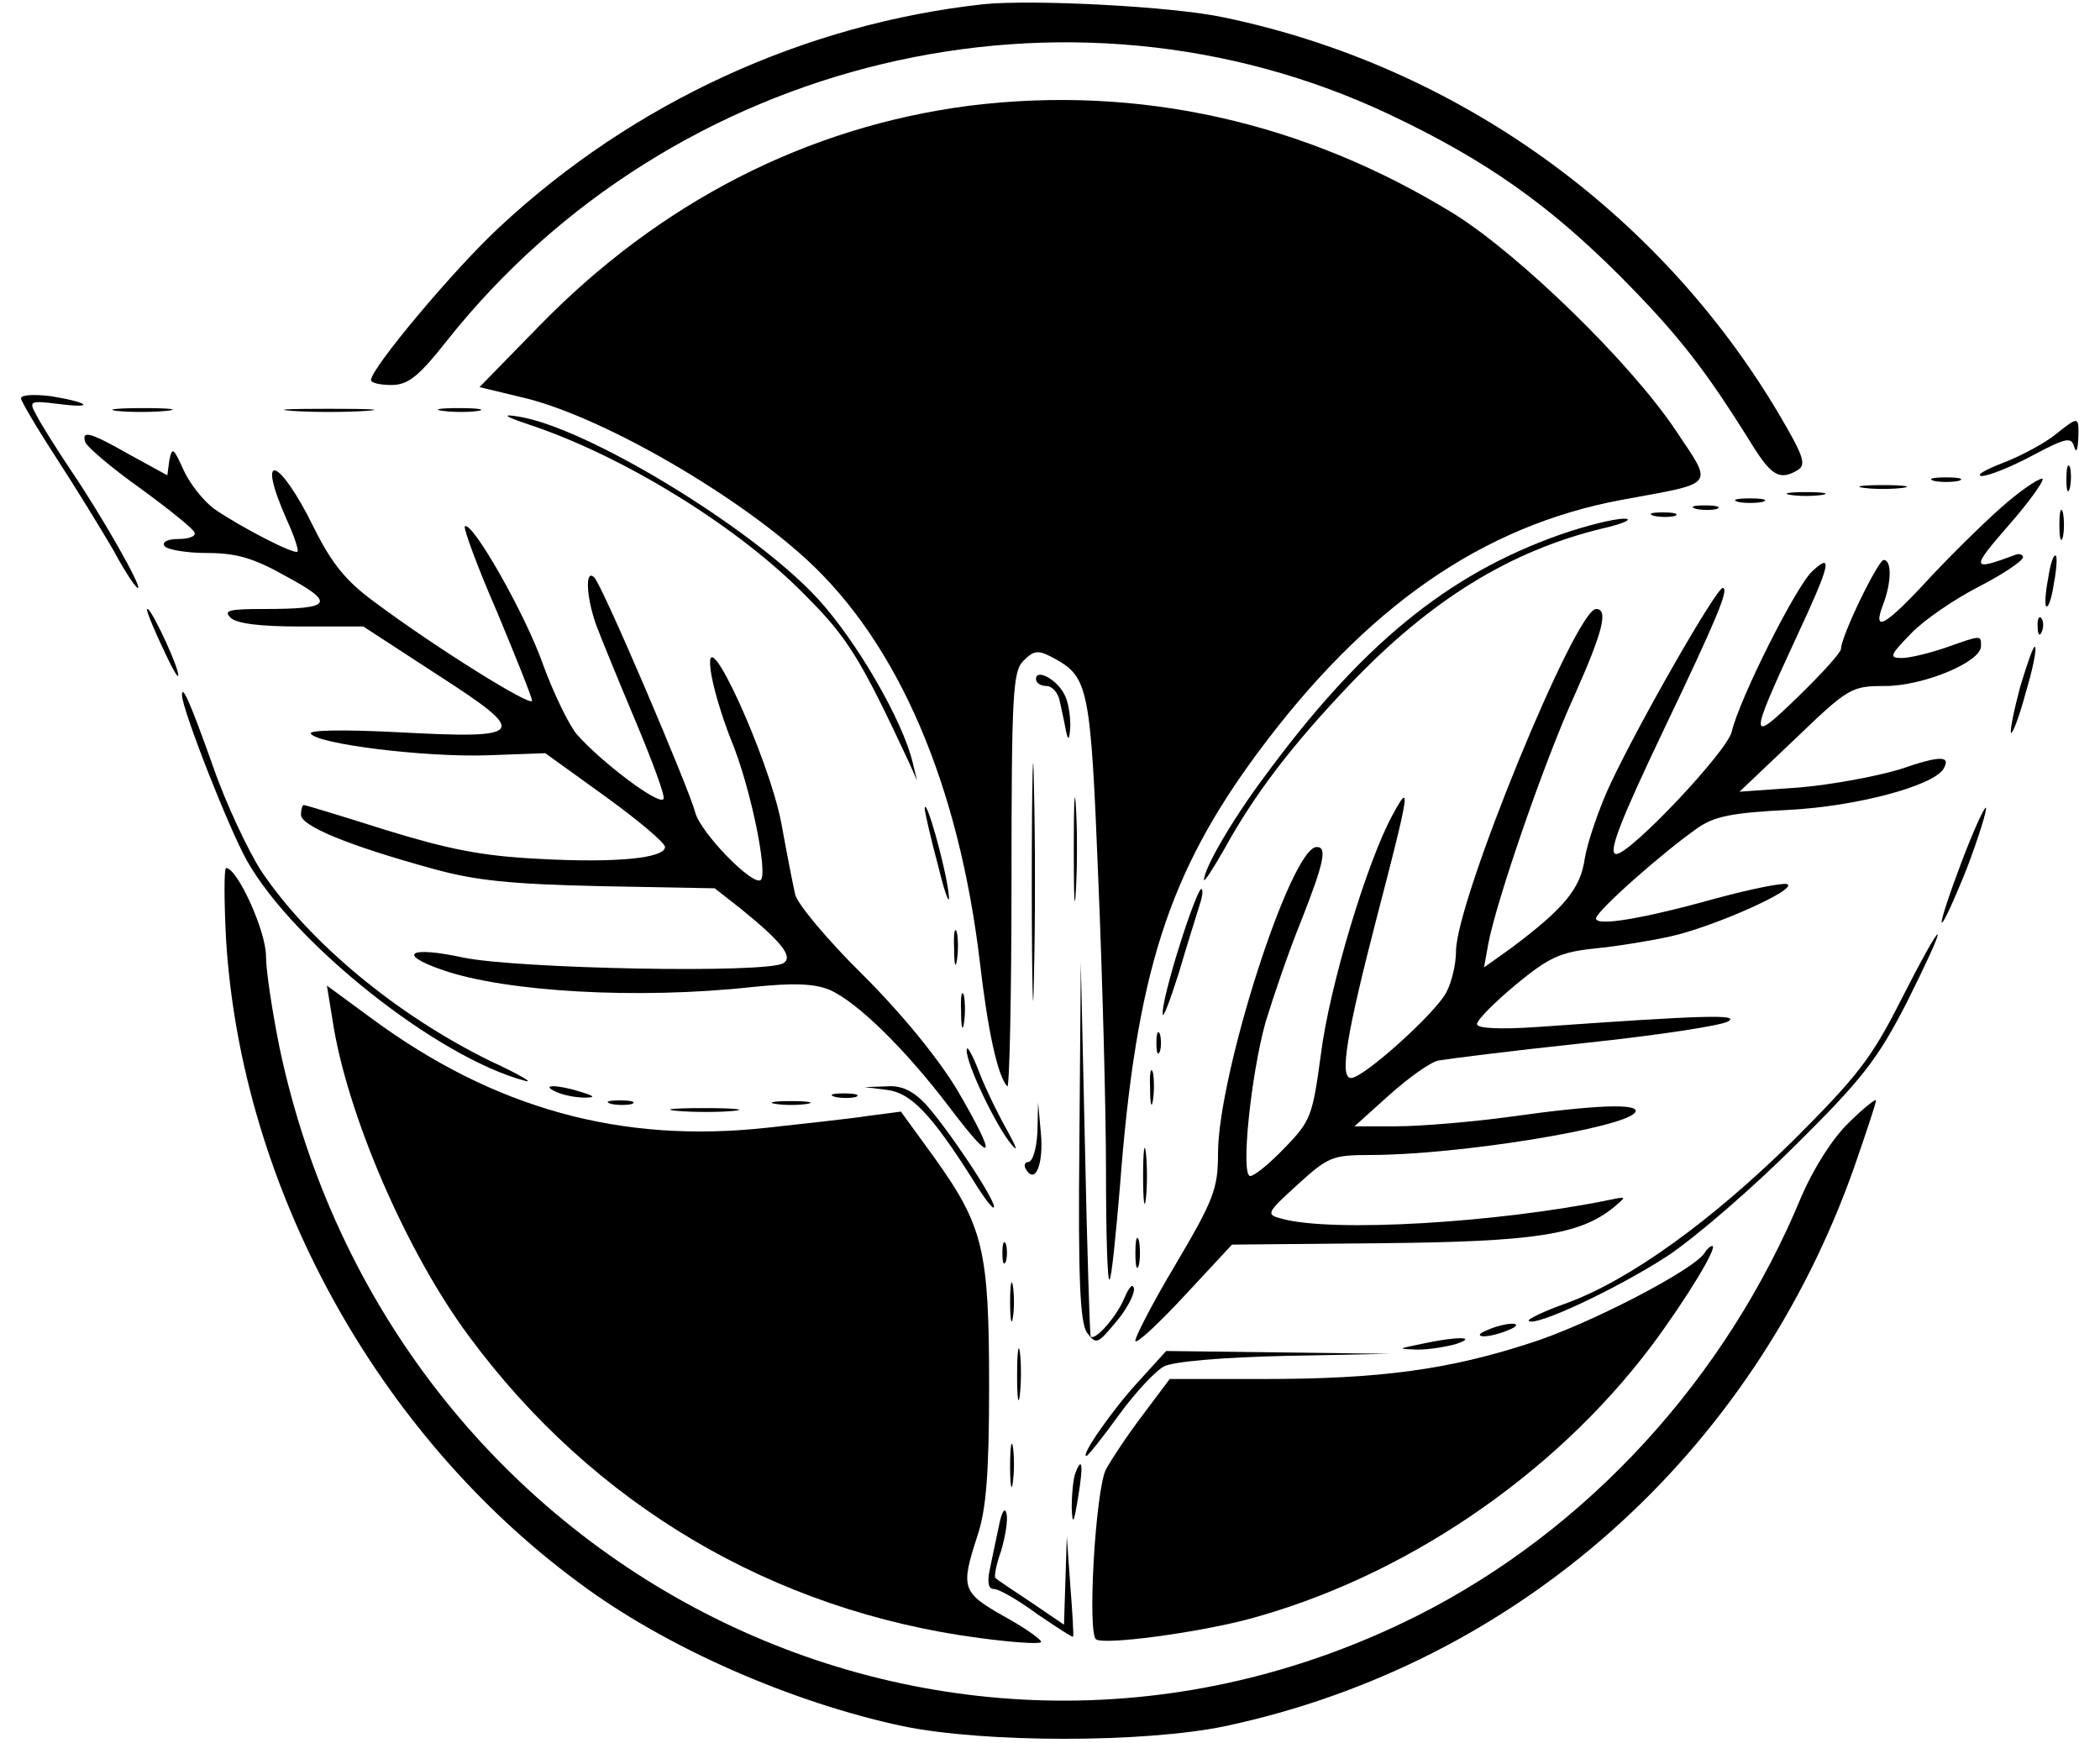 <?xml version="1.0" standalone="no"?>
<!DOCTYPE svg PUBLIC "-//W3C//DTD SVG 20010904//EN"
 "http://www.w3.org/TR/2001/REC-SVG-20010904/DTD/svg10.dtd">
<svg version="1.0" xmlns="http://www.w3.org/2000/svg"
 width="300pt" height="249pt" viewBox="0 0 300 249"
 preserveAspectRatio="xMidYMid meet">

<g transform="translate(0,249) scale(0.1,-0.1)"
fill="#000000" stroke="none">
<path d="M1405 2484 c-255 -28 -500 -140 -691 -318 -64 -59 -184 -202 -184
-219 0 -4 13 -7 29 -7 24 0 39 12 80 64 322 405 887 540 1347 322 137 -65 226
-128 329 -231 83 -84 120 -131 189 -242 27 -43 39 -50 65 -34 12 8 6 22 -28
80 -172 290 -461 497 -792 566 -74 16 -273 26 -344 19z"/>
<path d="M1385 2339 c-232 -30 -443 -138 -616 -316 l-84 -86 58 -14 c109 -24
303 -135 409 -232 132 -121 218 -323 248 -577 11 -95 25 -161 39 -176 3 -4 6
128 6 292 0 270 2 301 17 316 15 15 21 16 43 4 50 -27 53 -41 64 -316 6 -143
11 -331 11 -418 0 -88 2 -157 5 -154 3 2 9 63 15 134 23 303 69 446 197 619
155 209 321 324 520 361 136 25 131 18 77 99 -64 96 -222 250 -316 309 -214
132 -451 185 -693 155z"/>
<path d="M30 1921 c0 -4 23 -43 51 -86 28 -43 64 -102 81 -131 16 -30 32 -54
35 -54 7 0 -52 104 -97 170 -20 30 -42 65 -48 77 -11 20 -10 21 31 16 54 -7
45 2 -10 11 -24 3 -43 2 -43 -3z"/>
<path d="M167 1903 c18 -2 50 -2 70 0 21 2 7 4 -32 4 -38 0 -55 -2 -38 -4z"/>
<path d="M418 1903 c28 -2 76 -2 105 0 28 2 5 3 -53 3 -58 0 -81 -1 -52 -3z"/>
<path d="M633 1903 c15 -2 37 -2 50 0 12 2 0 4 -28 4 -27 0 -38 -2 -22 -4z"/>
<path d="M760 1882 c133 -45 295 -145 390 -242 61 -61 79 -90 149 -240 l11
-25 -6 25 c-14 60 -80 174 -136 235 -92 100 -330 245 -428 260 -25 4 -19 0 20
-13z"/>
<path d="M2936 1869 c-15 -12 -48 -30 -74 -40 -26 -10 -40 -18 -31 -19 10 0
42 13 72 29 49 26 56 27 60 13 3 -10 5 -5 6 11 1 33 1 33 -33 6z"/>
<path d="M122 1858 c3 -7 38 -37 79 -66 41 -30 76 -58 77 -63 2 -5 -8 -9 -23
-9 -15 0 -24 -4 -20 -10 3 -5 31 -10 60 -10 43 0 67 -7 115 -34 70 -38 64 -46
-33 -46 -49 0 -58 -2 -48 -12 8 -9 43 -13 101 -13 l89 0 106 -69 c132 -85 128
-92 -57 -82 -79 4 -127 3 -124 -2 9 -15 163 -34 252 -31 l83 3 86 -62 c47 -34
85 -66 85 -72 0 -16 -70 -23 -179 -17 -83 4 -131 14 -219 41 -63 20 -116 36
-118 36 -2 0 -4 -6 -4 -14 0 -16 68 -44 188 -77 61 -17 111 -22 240 -25 l163
-3 37 -29 c58 -47 76 -69 61 -78 -24 -15 -379 -8 -457 8 -78 17 -96 5 -29 -18
90 -31 278 -42 442 -24 58 6 88 5 110 -4 39 -17 108 -84 173 -170 63 -83 67
-72 10 26 -27 45 -78 108 -135 165 -51 50 -94 102 -97 115 -3 13 -12 59 -20
103 -18 93 -110 294 -101 220 2 -22 16 -68 29 -101 28 -67 53 -190 43 -201
-11 -10 -87 68 -94 97 -9 34 -132 323 -144 335 -13 13 -12 -25 2 -66 7 -19 32
-80 56 -137 24 -57 43 -108 41 -113 -4 -12 -89 52 -124 92 -11 13 -33 58 -48
99 -25 72 -102 207 -112 198 -2 -3 18 -58 46 -122 27 -65 50 -122 50 -127 0
-10 -138 76 -225 141 -41 30 -61 55 -86 105 -50 102 -84 114 -40 14 11 -24 18
-45 16 -47 -4 -5 -83 36 -119 61 -15 11 -35 36 -44 56 -14 31 -16 33 -20 14
l-3 -22 -53 29 c-58 33 -70 36 -64 18z"/>
<path d="M2952 1805 c0 -16 2 -22 5 -12 2 9 2 23 0 30 -3 6 -5 -1 -5 -18z"/>
<path d="M2763 1803 c9 -2 25 -2 35 0 9 3 1 5 -18 5 -19 0 -27 -2 -17 -5z"/>
<path d="M2868 1773 c-25 -21 -73 -68 -108 -105 -66 -72 -86 -84 -70 -42 12
31 13 64 1 64 -8 0 -61 -109 -61 -127 0 -5 -27 -35 -61 -68 -71 -69 -71 -63
-3 84 49 105 53 123 23 95 -23 -21 -104 -182 -115 -229 -6 -28 -145 -175 -165
-175 -13 0 6 48 69 180 74 155 93 200 83 200 -9 0 -117 -188 -160 -279 -17
-36 -33 -84 -37 -107 -6 -44 -30 -72 -106 -129 l-38 -27 6 33 c11 60 80 261
123 355 41 92 49 124 31 124 -29 0 -200 -417 -200 -489 0 -18 -6 -44 -14 -59
-16 -30 -118 -122 -136 -122 -17 0 -6 64 37 230 47 180 49 195 23 147 -37 -67
-91 -247 -103 -343 -12 -88 -14 -95 -52 -134 -21 -22 -43 -40 -49 -40 -14 0 1
145 22 220 11 36 33 101 51 145 33 84 37 105 22 105 -37 0 -141 -325 -141
-438 0 -50 -6 -66 -61 -159 -34 -57 -59 -106 -57 -109 3 -3 35 27 72 67 l66
71 212 2 c220 2 285 12 333 51 19 16 19 16 -5 11 -161 -33 -397 -47 -469 -27
-23 6 -22 8 23 49 43 39 49 42 103 42 127 0 365 39 379 61 8 13 -55 11 -176
-6 -58 -8 -132 -14 -165 -14 l-60 0 50 45 c28 25 59 47 70 49 11 2 105 14 209
25 104 11 196 25 205 31 16 10 -32 9 -271 -8 -57 -4 -88 -2 -88 4 0 6 25 31
55 56 47 39 64 47 113 52 31 3 80 11 107 17 61 13 185 68 168 75 -7 2 -52 -7
-100 -20 -104 -29 -173 -41 -173 -29 0 10 96 95 145 129 24 17 50 22 130 26
97 5 205 34 221 58 12 20 -4 20 -62 0 -33 -10 -97 -22 -144 -26 l-85 -6 79 75
c77 74 81 76 129 76 54 0 137 34 137 57 0 16 1 16 -50 -2 -23 -8 -52 -15 -63
-15 -19 0 -17 4 13 35 18 19 62 49 97 67 35 18 63 37 63 42 0 4 -6 6 -12 3
-62 -23 -63 -20 -9 42 30 34 51 64 49 67 -3 2 -25 -12 -50 -33z"/>
<path d="M2663 1793 c15 -2 39 -2 55 0 15 2 2 4 -28 4 -30 0 -43 -2 -27 -4z"/>
<path d="M2558 1783 c12 -2 32 -2 45 0 12 2 2 4 -23 4 -25 0 -35 -2 -22 -4z"/>
<path d="M2483 1773 c9 -2 25 -2 35 0 9 3 1 5 -18 5 -19 0 -27 -2 -17 -5z"/>
<path d="M2423 1763 c9 -2 23 -2 30 0 6 3 -1 5 -18 5 -16 0 -22 -2 -12 -5z"/>
<path d="M2942 1740 c0 -19 2 -27 5 -17 2 9 2 25 0 35 -3 9 -5 1 -5 -18z"/>
<path d="M2363 1753 c9 -2 23 -2 30 0 6 3 -1 5 -18 5 -16 0 -22 -2 -12 -5z"/>
<path d="M2228 1726 c-161 -57 -284 -158 -422 -346 -47 -63 -86 -131 -86 -147
0 -4 13 16 29 44 44 80 98 150 181 237 114 119 227 189 359 221 31 7 45 14 31
14 -14 0 -55 -10 -92 -23z"/>
<path d="M2926 1664 c-4 -20 -5 -38 -3 -40 3 -3 8 11 11 32 4 20 5 38 3 40 -3
3 -8 -11 -11 -32z"/>
<path d="M210 1619 c0 -4 11 -31 25 -60 14 -30 22 -43 19 -29 -7 26 -43 100
-44 89z"/>
<path d="M2911 1594 c0 -11 3 -14 6 -6 3 7 2 16 -1 19 -3 4 -6 -2 -5 -13z"/>
<path d="M2886 1509 c-9 -34 -15 -63 -13 -66 2 -2 12 24 21 58 10 33 16 63 13
65 -2 2 -11 -24 -21 -57z"/>
<path d="M1480 1520 c0 -6 7 -10 15 -10 8 0 17 -10 19 -22 3 -13 7 -32 9 -43
3 -14 5 -12 6 8 0 16 -3 36 -9 46 -11 21 -40 36 -40 21z"/>
<path d="M260 1497 c0 -20 67 -191 93 -237 67 -118 272 -281 397 -314 14 -4
-8 9 -49 28 -133 65 -259 169 -328 272 -18 28 -50 95 -69 150 -32 90 -44 117
-44 101z"/>
<path d="M1474 1230 c0 -151 2 -213 3 -137 2 75 2 199 0 275 -1 75 -3 13 -3
-138z"/>
<path d="M1534 1275 c0 -66 1 -92 3 -57 2 34 2 88 0 120 -2 31 -3 3 -3 -63z"/>
<path d="M1321 1335 c0 -5 9 -44 20 -85 10 -41 17 -57 14 -35 -5 40 -33 139
-34 120z"/>
<path d="M2802 1258 c-17 -45 -30 -84 -28 -86 2 -2 18 33 36 78 17 45 29 84
27 86 -2 2 -18 -33 -35 -78z"/>
<path d="M323 1147 c22 -353 215 -705 504 -918 123 -92 303 -171 463 -205 117
-24 344 -24 460 0 418 89 754 388 899 799 17 49 31 91 31 95 0 3 -18 -11 -39
-32 -23 -22 -50 -65 -67 -104 -108 -262 -307 -478 -549 -600 -672 -338 -1468
60 -1626 813 -10 50 -19 108 -19 129 0 36 -41 126 -57 126 -3 0 -3 -46 0 -103z"/>
<path d="M1685 1139 c-14 -44 -25 -88 -24 -97 0 -9 10 17 23 58 12 41 26 85
30 98 4 12 5 22 2 22 -3 0 -17 -36 -31 -81z"/>
<path d="M1363 1135 c0 -22 2 -30 4 -17 2 12 2 30 0 40 -3 9 -5 -1 -4 -23z"/>
<path d="M2716 1062 c-43 -85 -63 -110 -155 -202 -116 -114 -233 -199 -324
-232 -31 -11 -56 -23 -53 -25 9 -9 126 46 197 92 41 27 124 99 185 160 95 94
117 123 158 203 26 52 46 95 44 97 -2 2 -25 -40 -52 -93z"/>
<path d="M1542 859 c-2 -198 1 -259 11 -273 13 -17 15 -16 40 14 15 17 27 39
27 48 -1 10 -7 4 -14 -13 -12 -28 -43 -62 -48 -54 -1 2 -5 123 -8 269 l-6 265
-2 -256z"/>
<path d="M475 1033 c20 -133 105 -331 195 -452 178 -241 434 -392 729 -431 45
-6 85 -9 88 -6 3 2 -20 19 -51 36 -62 35 -64 41 -40 115 13 38 17 91 17 215 0
194 -8 228 -78 326 l-48 66 -46 -6 c-25 -4 -91 -11 -145 -17 -208 -23 -390 27
-565 156 l-64 47 8 -49z"/>
<path d="M1373 1045 c0 -22 2 -30 4 -17 2 12 2 30 0 40 -3 9 -5 -1 -4 -23z"/>
<path d="M1652 1000 c0 -14 2 -19 5 -12 2 6 2 18 0 25 -3 6 -5 1 -5 -13z"/>
<path d="M1381 990 c-1 -19 42 -109 64 -135 10 -12 7 -4 -5 18 -12 21 -31 59
-41 85 -10 26 -18 40 -18 32z"/>
<path d="M1643 935 c0 -22 2 -30 4 -17 2 12 2 30 0 40 -3 9 -5 -1 -4 -23z"/>
<path d="M795 930 c11 -5 29 -8 40 -8 16 0 15 2 -5 8 -34 11 -60 11 -35 0z"/>
<path d="M1267 933 c34 -4 63 -34 122 -127 17 -28 31 -46 31 -40 0 13 -67 113
-98 147 -18 19 -35 27 -56 25 l-31 -1 32 -4z"/>
<path d="M1193 923 c9 -2 23 -2 30 0 6 3 -1 5 -18 5 -16 0 -22 -2 -12 -5z"/>
<path d="M873 913 c9 -2 23 -2 30 0 6 3 -1 5 -18 5 -16 0 -22 -2 -12 -5z"/>
<path d="M1108 913 c12 -2 32 -2 45 0 12 2 2 4 -23 4 -25 0 -35 -2 -22 -4z"/>
<path d="M968 903 c23 -2 59 -2 80 0 20 2 1 4 -43 4 -44 0 -61 -2 -37 -4z"/>
<path d="M1482 873 c-1 -24 -7 -43 -13 -43 -5 0 -7 -5 -3 -11 13 -21 25 8 21
52 l-4 44 -1 -42z"/>
<path d="M1633 810 c0 -36 2 -50 4 -32 2 17 2 47 0 65 -2 17 -4 3 -4 -33z"/>
<path d="M1622 700 c0 -19 2 -27 5 -17 2 9 2 25 0 35 -3 9 -5 1 -5 -18z"/>
<path d="M1432 700 c0 -14 2 -19 5 -12 2 6 2 18 0 25 -3 6 -5 1 -5 -13z"/>
<path d="M2435 700 c-15 -24 -167 -103 -250 -129 -117 -38 -215 -51 -380 -51
l-134 0 -39 -52 c-22 -29 -45 -64 -52 -77 -15 -29 -27 -236 -14 -243 13 -8
140 9 214 28 223 59 439 205 579 391 50 67 96 143 87 143 -3 0 -8 -5 -11 -10z"/>
<path d="M1443 630 c0 -25 2 -35 4 -22 2 12 2 32 0 45 -2 12 -4 2 -4 -23z"/>
<path d="M2125 590 c-13 -5 -14 -9 -5 -9 8 0 24 4 35 9 13 5 14 9 5 9 -8 0
-24 -4 -35 -9z"/>
<path d="M1453 525 c0 -33 2 -45 4 -27 2 18 2 45 0 60 -2 15 -4 0 -4 -33z"/>
<path d="M2030 570 c-34 -7 -34 -7 -5 -8 17 0 41 4 55 8 33 11 0 11 -50 0z"/>
<path d="M1626 516 c-36 -39 -83 -106 -74 -106 2 0 23 26 46 58 24 33 53 64
65 70 13 7 84 13 172 15 l150 3 -159 2 -160 2 -40 -44z"/>
<path d="M1443 395 c0 -27 2 -38 4 -22 2 15 2 37 0 50 -2 12 -4 0 -4 -28z"/>
<path d="M1536 385 c-3 -9 -5 -31 -5 -48 1 -27 3 -24 9 13 8 48 6 61 -4 35z"/>
<path d="M1427 310 c-4 -19 -10 -47 -13 -62 -4 -19 -2 -28 6 -28 7 0 35 -16
62 -36 28 -19 51 -34 51 -32 1 2 -1 35 -4 73 l-5 70 -2 -63 -2 -63 -47 32
c-27 18 -50 33 -51 35 -2 1 1 19 8 38 6 20 10 44 8 53 -2 11 -7 4 -11 -17z"/>
</g>
</svg>
